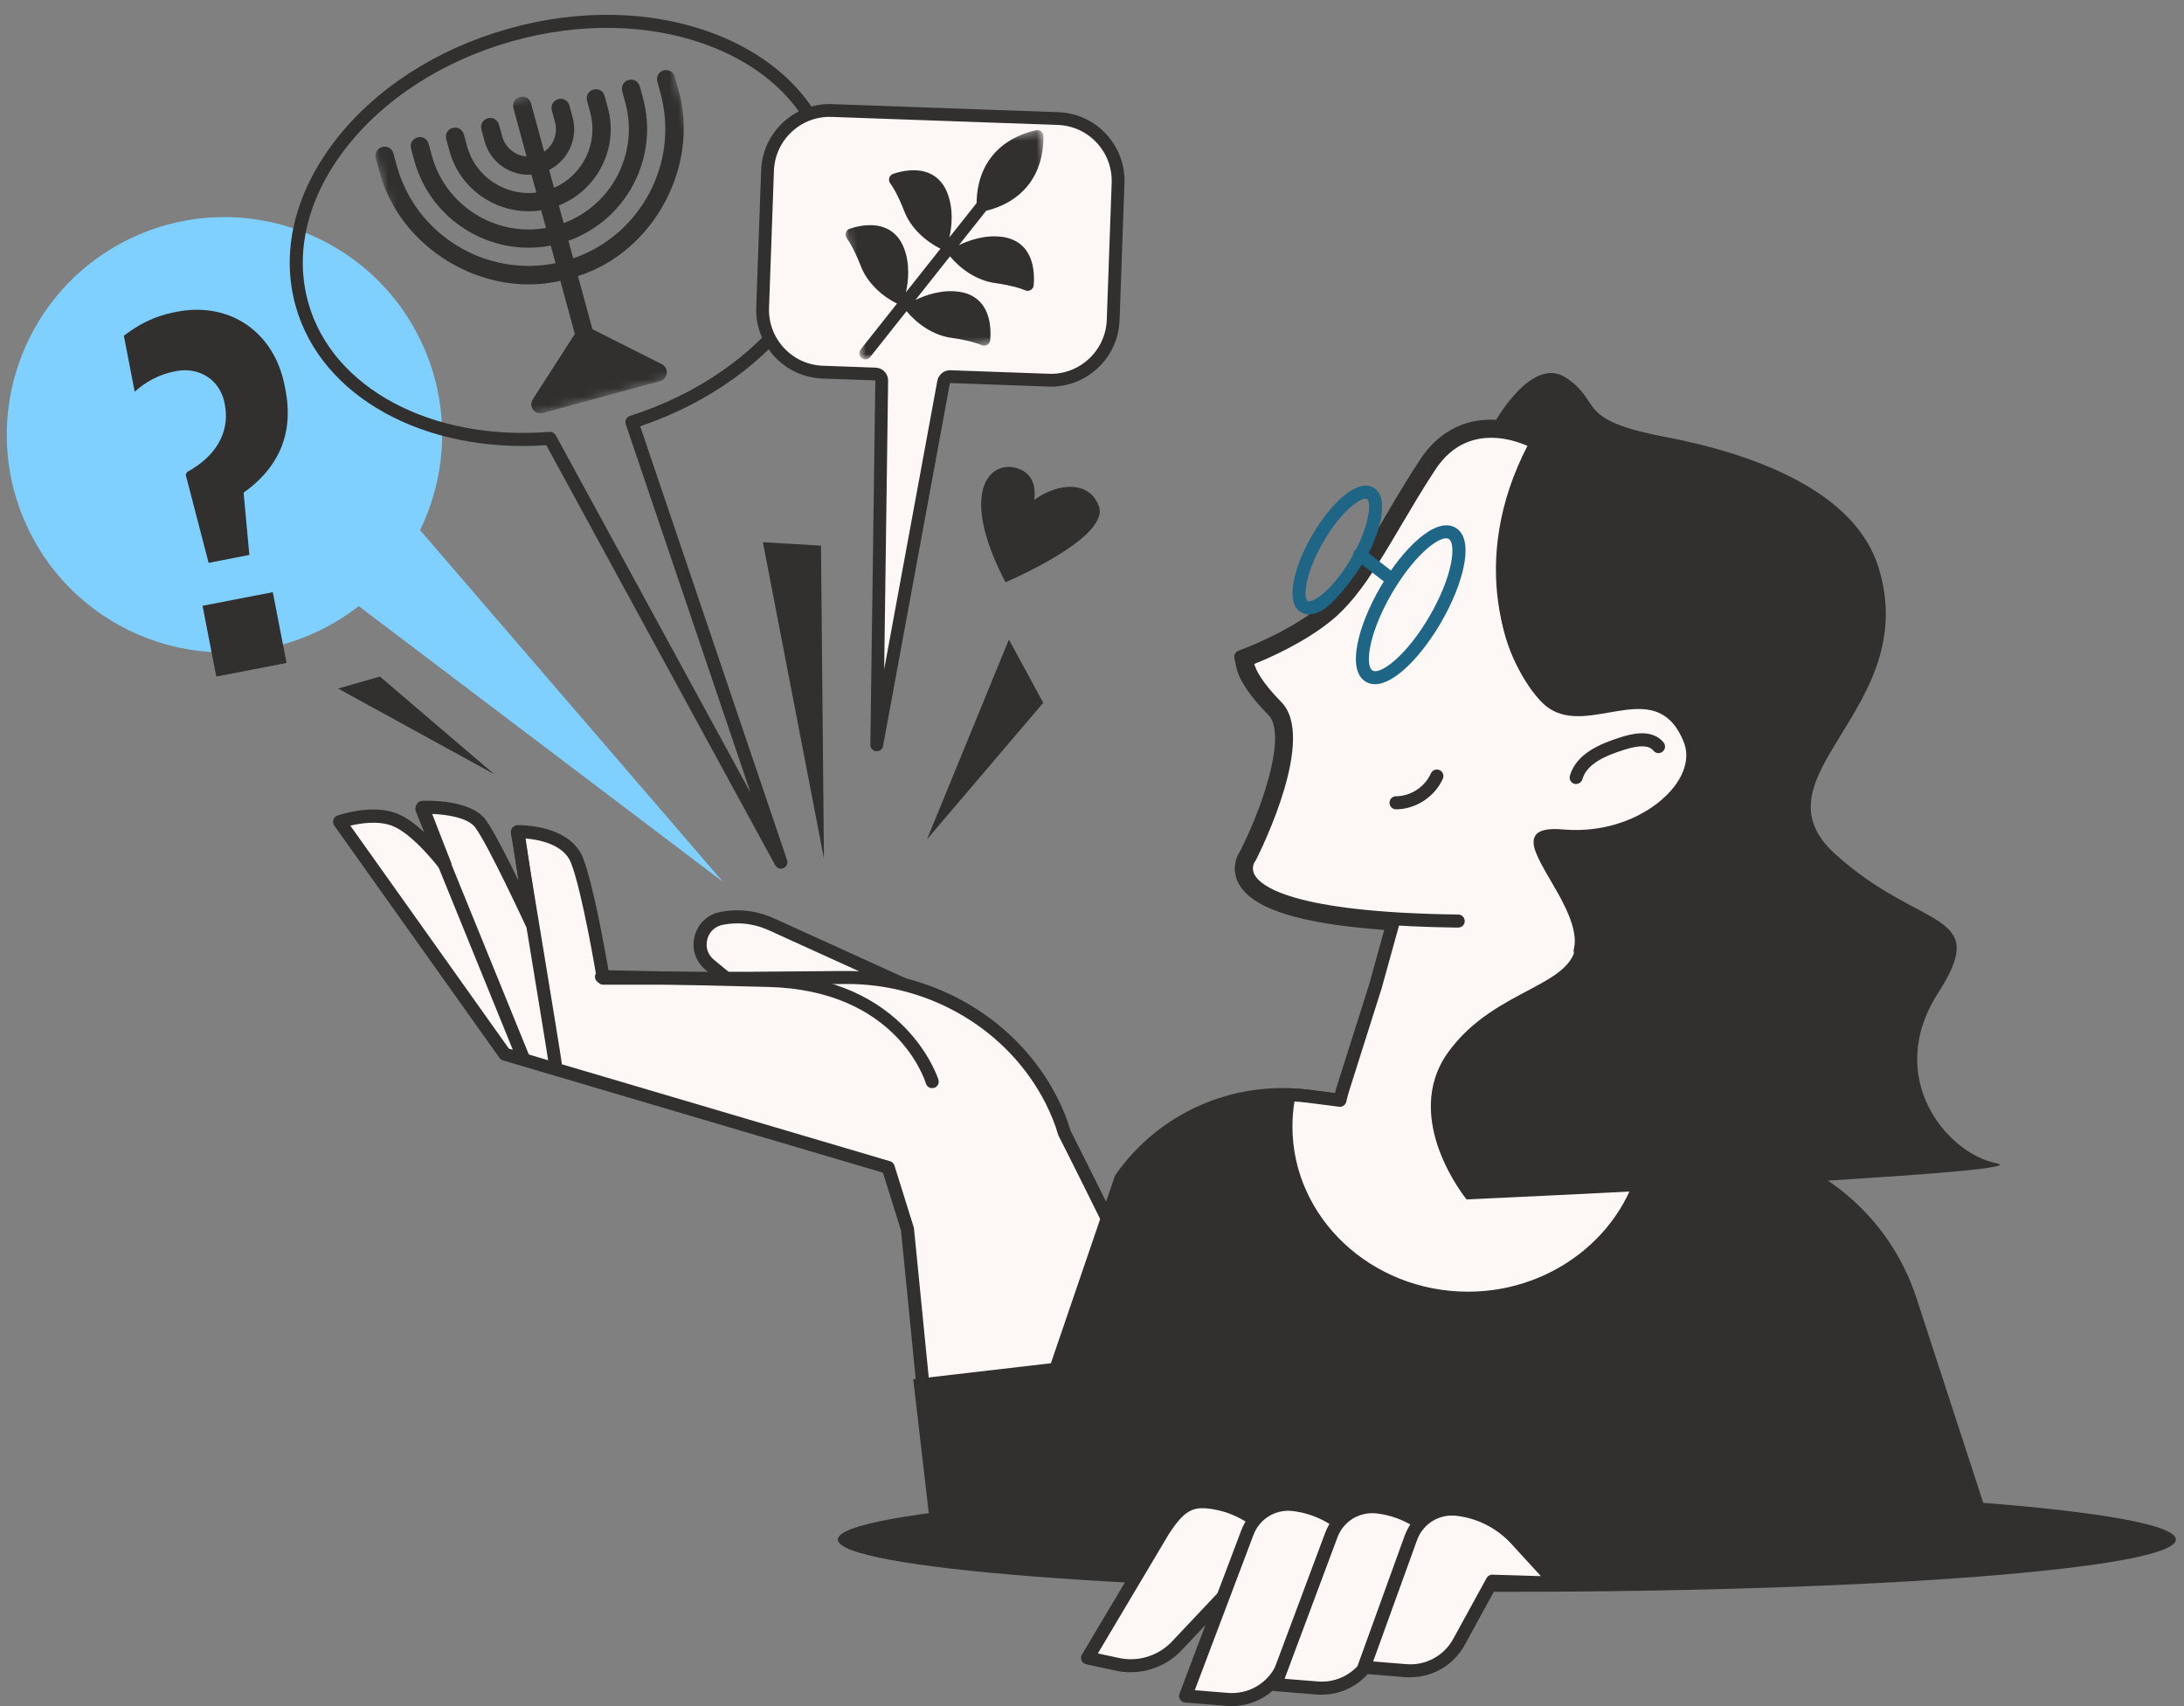 <svg width="256" height="200" viewBox="0 0 256 200" fill="none" xmlns="http://www.w3.org/2000/svg">
<rect x="0" y="0" width="256" height="200" fill="#808080" stroke="none"/>
<g clip-path="url(#clip0_2586_91782)">
<path d="M110.071 117.288L90.419 108.355C88.596 107.527 86.558 107.282 84.581 107.658C82 108.156 81.165 111.427 83.195 113.105L91.362 119.847L110.071 117.288Z" fill="#FDF8F6"/>
<path d="M91.362 120.613C91.185 120.613 91.009 120.552 90.871 120.437L82.704 113.695C81.532 112.73 81.042 111.22 81.417 109.749C81.792 108.278 82.949 107.19 84.436 106.907C86.573 106.493 88.749 106.754 90.733 107.658L110.385 116.591C110.699 116.729 110.875 117.058 110.829 117.403C110.783 117.74 110.515 118.008 110.178 118.054L91.469 120.613C91.469 120.613 91.4 120.613 91.362 120.613ZM86.42 108.248C85.853 108.248 85.294 108.301 84.727 108.409C83.815 108.585 83.133 109.228 82.903 110.125C82.674 111.029 82.965 111.917 83.685 112.507L91.599 119.035L107.343 116.882L90.105 109.044C88.933 108.516 87.684 108.24 86.427 108.24L86.42 108.248Z" fill="#31302F"/>
<path d="M176.625 186.6C219.937 186.6 255.047 183.856 255.047 180.471C255.047 177.086 219.937 174.342 176.625 174.342C133.314 174.342 98.204 177.086 98.204 180.471C98.204 183.856 133.314 186.6 176.625 186.6Z" fill="#31302F"/>
<path d="M117.862 68.255C117.862 68.255 130.174 63.045 128.802 59.33C127.094 54.702 119.708 58.089 119.256 61.452C118.804 64.808 123.769 56.863 119.609 55.032C116.36 53.607 112.07 57.162 117.862 68.263V68.255Z" fill="#31302F"/>
<path d="M36.855 74.197C49.685 68.374 55.366 53.252 49.543 40.422C43.72 27.591 28.599 21.91 15.768 27.733C2.937 33.556 -2.743 48.678 3.079 61.508C8.902 74.339 24.024 80.02 36.855 74.197Z" fill="#7FD0FF"/>
<path d="M41.845 53.561L84.734 103.367L31.227 62.862L41.845 53.561Z" fill="#7FD0FF"/>
<path d="M89.423 63.559L96.579 100.64L96.234 63.965L89.423 63.559Z" fill="#31302F"/>
<path d="M122.283 82.39L118.26 74.967L108.661 98.387L122.283 82.39Z" fill="#31302F"/>
<path d="M57.927 90.757L44.535 79.311L39.632 80.713L57.927 90.757Z" fill="#31302F"/>
<path d="M91.545 101.835C91.269 101.835 91.009 101.689 90.871 101.437L64.033 52.189C49.714 53.155 37.685 46.528 34.682 35.97C32.874 29.619 34.498 22.724 39.233 16.549C43.922 10.443 51.116 5.769 59.497 3.394C67.879 1.011 76.46 1.203 83.654 3.93C90.932 6.688 95.927 11.707 97.735 18.058C101.283 30.554 91.346 44.444 75.042 49.968L92.257 100.824C92.388 101.199 92.204 101.613 91.836 101.774C91.737 101.82 91.629 101.835 91.53 101.835H91.545ZM64.47 50.626C64.746 50.626 65.006 50.78 65.144 51.025L87.975 92.925L73.349 49.73C73.28 49.538 73.296 49.324 73.388 49.14C73.479 48.956 73.64 48.818 73.84 48.757C89.79 43.662 99.643 30.362 96.264 18.479C94.594 12.603 89.928 7.945 83.117 5.363C76.23 2.751 67.986 2.574 59.919 4.865C51.851 7.156 44.933 11.638 40.444 17.483C36.008 23.26 34.483 29.68 36.153 35.549C38.988 45.524 50.603 51.722 64.401 50.626C64.424 50.626 64.439 50.626 64.462 50.626H64.47Z" fill="#31302F"/>
<path d="M124.773 132.81C124.39 131.492 123.869 130.213 123.248 128.995C118.674 119.962 109.159 114.499 99.038 114.576L87.891 114.66H70.729C70.729 114.66 69.021 104.333 67.65 100.839C66.278 97.353 60.724 97.468 60.724 97.468L62.317 108.179C62.317 108.179 57.912 98.64 56.318 96.518C54.725 94.388 49.546 94.626 49.546 94.626L52.166 101.36C52.166 101.36 48.986 97.108 46.244 96.058C43.501 95.009 39.831 96.319 39.831 96.319L59.199 123.555L104.133 136.832L106.393 144.072L108.592 166.298H141.068C132.886 148.7 124.796 132.802 124.796 132.802L124.773 132.81Z" fill="#FDF8F6"/>
<path d="M141.045 167.079H108.569C108.178 167.079 107.849 166.78 107.803 166.39L105.612 144.241L103.497 137.468L58.954 124.306C58.793 124.26 58.647 124.153 58.548 124.015L39.18 96.779C39.042 96.579 39.004 96.334 39.073 96.104C39.142 95.874 39.318 95.691 39.548 95.614C39.709 95.553 43.524 94.212 46.496 95.353C47.653 95.798 48.864 96.74 49.906 97.729L48.81 94.917C48.718 94.687 48.749 94.427 48.879 94.22C49.017 94.013 49.239 93.883 49.484 93.875C50.059 93.852 55.123 93.691 56.908 96.074C57.782 97.238 59.421 100.456 60.777 103.237L59.942 97.598C59.911 97.384 59.973 97.162 60.111 96.993C60.256 96.825 60.463 96.725 60.678 96.725C60.931 96.725 66.784 96.633 68.339 100.579C69.542 103.635 70.951 111.58 71.358 113.917H87.876L99.023 113.825C99.099 113.825 99.168 113.825 99.245 113.825C109.68 113.825 119.348 119.632 123.93 128.665C124.589 129.96 125.11 131.262 125.485 132.542C126.052 133.668 133.905 149.152 141.743 165.999C141.85 166.237 141.834 166.512 141.697 166.735C141.559 166.957 141.314 167.087 141.053 167.087L141.045 167.079ZM109.266 165.547H139.85C131.936 148.592 124.175 133.316 124.091 133.162C124.068 133.116 124.052 133.078 124.037 133.032C123.685 131.822 123.187 130.581 122.566 129.347C118.214 120.766 109.013 115.25 99.046 115.35L87.891 115.434H70.722C70.346 115.434 70.025 115.166 69.963 114.798C69.948 114.698 68.255 104.501 66.922 101.13C66.064 98.947 63.099 98.418 61.605 98.288L63.06 108.079C63.114 108.454 62.884 108.815 62.524 108.929C62.156 109.037 61.766 108.861 61.612 108.516C61.566 108.424 57.222 99.031 55.698 96.993C54.824 95.829 52.319 95.476 50.657 95.415L52.871 101.107C53.009 101.467 52.871 101.866 52.526 102.057C52.189 102.241 51.767 102.157 51.538 101.85C51.507 101.812 48.458 97.759 45.953 96.802C44.328 96.181 42.267 96.503 41.065 96.786L59.651 122.927L104.332 136.127C104.577 136.196 104.769 136.388 104.845 136.633L107.106 143.873C107.121 143.927 107.128 143.973 107.136 144.026L109.266 165.562V165.547Z" fill="#31302F"/>
<path d="M116.345 179.851L118.382 180.287C126.511 182.026 134.808 182.846 143.113 182.724L234.169 181.383L224.638 152.155C221.466 142.425 212.97 135.392 202.818 134.089L153.28 127.746C144.469 126.619 135.758 130.496 130.702 137.797L116.337 179.843L116.345 179.851Z" fill="#31302F"/>
<path d="M198.084 86.696C197.624 85.547 197.065 84.65 196.376 83.961C194.169 81.77 191.258 82.275 188.446 82.773C185.749 83.241 183.206 83.693 181.321 81.823C177.069 77.51 172.886 65.742 179.781 52.534L180.402 51.347L179.161 50.849C178.984 50.78 178.793 50.711 178.586 50.642L178.509 50.619L178.433 50.603C177.575 50.427 176.395 50.205 175.207 49.998L175.115 49.983H175.023C171.752 49.899 169.009 51.4 167.094 54.327C165.569 56.648 164.259 58.87 162.987 61.038C160.39 65.451 158.145 69.259 155.318 71.611C152.108 74.277 147.68 76.131 146.393 76.637L145.443 77.012L145.65 78.008C145.849 78.974 146.63 80.667 149.22 83.294C152.001 86.114 148.362 95.537 146.033 100.157C145.565 100.793 145.228 101.927 145.788 103.084C145.972 103.467 146.24 103.835 146.584 104.179C148.791 106.371 154.376 107.757 163.24 108.324L161.202 115.687L157.395 127.7C157.257 128.129 157.149 128.558 157.058 128.987L153.28 128.504C152.545 128.412 151.817 128.366 151.089 128.336C150.852 129.546 150.714 130.787 150.714 132.067C150.714 143.183 160.275 152.193 172.066 152.193C183.857 152.193 192.499 144.018 193.349 133.637L185.634 132.649L192.009 112.515L185.213 111.45C185.328 110.967 185.382 110.446 185.328 109.864C185.129 107.497 183.658 104.984 182.371 102.762C181.352 101.008 180.187 99.023 180.609 98.364C180.716 98.196 181.175 97.82 183.098 97.989C189.45 98.548 194.621 95.675 196.935 92.565C198.398 90.596 198.804 88.512 198.076 86.696H198.084Z" fill="#FDF8F6"/>
<path d="M172.073 152.944C159.876 152.944 149.955 143.574 149.955 132.051C149.955 130.772 150.085 129.462 150.338 128.175C150.415 127.807 150.759 127.539 151.12 127.562C151.985 127.592 152.698 127.646 153.38 127.73L156.475 128.129C156.536 127.891 156.597 127.669 156.666 127.455L160.474 115.442L162.259 109.006C153.64 108.385 148.338 106.976 146.048 104.708C145.642 104.302 145.32 103.858 145.098 103.398C144.416 101.973 144.814 100.555 145.381 99.743C148.492 93.538 150.706 85.869 148.676 83.815C146.492 81.601 145.22 79.694 144.898 78.146L144.692 77.15C144.615 76.782 144.814 76.422 145.159 76.284L146.109 75.909C147.365 75.418 151.694 73.603 154.82 71.006C157.547 68.738 159.762 64.984 162.32 60.632C163.585 58.479 164.902 56.25 166.45 53.89C168.518 50.734 171.499 49.102 175.038 49.201H175.123C175.161 49.201 175.207 49.201 175.245 49.217L175.337 49.232C176.525 49.439 177.712 49.661 178.578 49.837L178.654 49.852C178.654 49.852 178.716 49.868 178.746 49.876L178.823 49.898C179.038 49.975 179.244 50.044 179.428 50.121L180.669 50.619C180.869 50.695 181.029 50.864 181.106 51.063C181.183 51.27 181.167 51.492 181.068 51.684L180.447 52.871C173.744 65.719 177.75 77.112 181.849 81.272C183.443 82.858 185.688 82.467 188.292 82.007C191.165 81.502 194.406 80.935 196.896 83.409C197.662 84.175 198.283 85.148 198.781 86.405C199.608 88.481 199.172 90.826 197.54 93.017C195.103 96.296 189.664 99.337 183.021 98.747C181.957 98.656 181.466 98.747 181.282 98.809C181.344 99.483 182.432 101.337 183.029 102.371C184.362 104.662 185.871 107.259 186.094 109.795C186.124 110.14 186.124 110.477 186.094 110.806L192.123 111.749C192.345 111.779 192.537 111.91 192.659 112.101C192.774 112.293 192.805 112.523 192.736 112.737L186.638 131.998L193.441 132.871C193.847 132.925 194.138 133.285 194.107 133.691C193.226 144.493 183.542 152.952 172.066 152.952L172.073 152.944ZM151.732 129.125C151.572 130.105 151.495 131.086 151.495 132.059C151.495 142.731 160.727 151.419 172.081 151.419C182.508 151.419 191.342 143.957 192.522 134.296L185.55 133.4C185.328 133.369 185.121 133.247 184.998 133.055C184.875 132.863 184.845 132.626 184.914 132.411L191.02 113.128L185.105 112.201C184.891 112.17 184.707 112.048 184.584 111.871C184.462 111.695 184.423 111.473 184.477 111.266C184.584 110.837 184.615 110.4 184.577 109.925C184.393 107.734 182.975 105.298 181.719 103.153C180.217 100.578 179.336 98.954 179.965 97.958C180.378 97.315 181.428 97.077 183.167 97.23C189.219 97.767 194.13 95.047 196.322 92.113C197.616 90.366 197.992 88.55 197.364 86.987C196.942 85.938 196.444 85.126 195.824 84.513C193.901 82.597 191.311 83.057 188.568 83.532C185.795 84.015 182.937 84.52 180.769 82.367C176.356 77.893 172.012 65.75 179.091 52.174L179.321 51.737L178.861 51.553C178.693 51.484 178.517 51.423 178.325 51.354L178.271 51.339C177.421 51.163 176.249 50.948 175.069 50.741H175.008C172.027 50.642 169.499 52.044 167.737 54.733C166.205 57.062 164.902 59.276 163.646 61.413C161.01 65.888 158.735 69.749 155.801 72.185C152.499 74.928 147.978 76.821 146.668 77.334L146.323 77.472L146.4 77.84C146.546 78.544 147.174 80.123 149.763 82.743C153.548 86.581 147.427 99.077 146.722 100.487C146.707 100.525 146.684 100.563 146.653 100.594C146.316 101.053 146.071 101.889 146.477 102.731C146.622 103.038 146.844 103.337 147.128 103.62C148.545 105.03 152.506 106.853 163.293 107.543C163.523 107.558 163.738 107.673 163.868 107.864C163.998 108.056 164.044 108.293 163.983 108.516L161.945 115.878L158.13 127.922C158.015 128.29 157.907 128.688 157.808 129.14C157.724 129.531 157.356 129.791 156.965 129.738L153.188 129.255C152.736 129.194 152.261 129.155 151.732 129.125Z" fill="#31302F"/>
<path d="M109.265 127.562C108.936 127.562 108.629 127.347 108.53 127.01C108.384 126.543 105.044 116.07 90.028 115.694C74.406 115.304 70.537 115.273 70.499 115.265C70.078 115.265 69.733 114.913 69.74 114.492C69.74 114.07 70.07 113.718 70.514 113.733C70.552 113.733 74.421 113.771 90.066 114.162C106.254 114.568 109.963 126.459 110.001 126.574C110.123 126.98 109.894 127.409 109.488 127.524C109.419 127.547 109.342 127.554 109.273 127.554L109.265 127.562Z" fill="#31302F"/>
<path d="M65.083 125.455C64.707 125.455 64.378 125.172 64.324 124.789C64.11 123.141 59.927 97.92 59.888 97.667C59.819 97.246 60.103 96.855 60.517 96.786C60.93 96.717 61.329 97.001 61.398 97.414C61.574 98.456 65.627 122.919 65.841 124.589C65.895 125.011 65.604 125.394 65.182 125.447C65.152 125.447 65.113 125.447 65.083 125.447V125.455Z" fill="#31302F"/>
<path d="M61.405 124.965C61.106 124.965 60.815 124.781 60.692 124.49L48.741 95.124C48.58 94.733 48.771 94.289 49.162 94.128C49.553 93.967 49.997 94.159 50.158 94.549L62.11 123.915C62.271 124.306 62.079 124.75 61.688 124.911C61.596 124.95 61.497 124.965 61.397 124.965H61.405Z" fill="#31302F"/>
<path d="M184.753 91.913C184.684 91.913 184.608 91.906 184.539 91.883C184.133 91.768 183.895 91.339 184.018 90.933C184.761 88.374 187.473 87.209 190.032 86.405C190.921 86.129 193.617 85.286 195.004 87.049C195.265 87.378 195.211 87.861 194.874 88.121C194.544 88.382 194.062 88.328 193.801 87.991C193.311 87.37 192.192 87.324 190.484 87.861C188.208 88.573 186.025 89.493 185.481 91.347C185.381 91.684 185.075 91.898 184.745 91.898L184.753 91.913Z" fill="#31302F"/>
<path d="M153.426 72.025C153.051 72.025 152.744 71.925 152.514 71.787C150.568 70.661 151.687 66.394 153.794 62.755C155.901 59.123 159.057 56.035 160.996 57.162C162.942 58.288 161.823 62.563 159.716 66.194C158.643 68.041 157.379 69.642 156.154 70.699C154.989 71.711 154.093 72.025 153.426 72.025ZM160.068 58.449C159.348 58.449 157.218 59.904 155.119 63.521C152.828 67.474 152.79 70.171 153.281 70.462C153.472 70.569 154.131 70.424 155.15 69.542C156.253 68.592 157.402 67.129 158.391 65.428C160.681 61.475 160.72 58.778 160.229 58.487C160.191 58.464 160.137 58.449 160.068 58.449Z" fill="#1E6586"/>
<path d="M170.924 108.738C155.808 108.554 147.296 106.654 145.626 103.099C145.013 101.797 145.481 100.609 145.894 100.05C147.771 96.311 151.909 86.229 149.105 83.379C145.174 79.395 145.389 77.487 145.473 77.142C145.534 76.897 145.711 76.69 145.956 76.606C146.009 76.583 151.495 74.553 155.218 71.458C158.03 69.121 160.267 65.321 162.857 60.923C164.128 58.77 165.439 56.533 166.971 54.204C172.043 46.482 180.501 51.27 180.585 51.316C180.953 51.531 181.075 51.998 180.861 52.366C180.646 52.733 180.179 52.856 179.811 52.649C179.512 52.48 172.518 48.55 168.243 55.055C166.733 57.353 165.431 59.567 164.167 61.705C161.501 66.225 159.202 70.132 156.191 72.638C152.928 75.35 148.545 77.227 147.021 77.832C147.182 78.437 147.802 79.877 150.192 82.299C154.291 86.451 147.963 99.337 147.227 100.801C147.204 100.847 147.174 100.893 147.136 100.939C147.09 101 146.622 101.651 147.021 102.471C147.672 103.812 151.303 106.96 170.932 107.206C171.353 107.206 171.69 107.558 171.69 107.979C171.69 108.401 171.345 108.738 170.924 108.738Z" fill="#31302F"/>
<path d="M161.172 80.207C160.796 80.207 160.444 80.123 160.114 79.931C157.778 78.575 159.195 73.319 161.8 68.83C164.405 64.34 168.266 60.502 170.603 61.858C171.369 62.302 172.158 63.428 171.591 66.309C171.208 68.293 170.25 70.653 168.917 72.959C166.672 76.828 163.501 80.207 161.172 80.207ZM169.515 63.099C168.335 63.099 165.6 65.336 163.125 69.596C160.398 74.3 159.976 78.077 160.888 78.606C161.792 79.134 164.864 76.897 167.592 72.185C168.848 70.017 169.737 67.826 170.089 66.01C170.411 64.348 170.197 63.39 169.829 63.183C169.745 63.13 169.637 63.107 169.507 63.107L169.515 63.099Z" fill="#1E6586"/>
<path d="M162.957 68.539C162.796 68.539 162.627 68.485 162.489 68.378L158.912 65.612C158.574 65.352 158.513 64.869 158.774 64.54C159.034 64.202 159.517 64.141 159.846 64.402L163.424 67.167C163.761 67.428 163.822 67.91 163.562 68.24C163.409 68.431 163.187 68.539 162.957 68.539Z" fill="#1E6586"/>
<path d="M163.639 94.871C163.217 94.871 162.873 94.526 162.873 94.105C162.873 93.683 163.217 93.339 163.639 93.339C165.355 93.339 167.033 92.235 167.722 90.665C167.891 90.274 168.343 90.106 168.734 90.274C169.124 90.443 169.293 90.895 169.124 91.285C168.197 93.392 165.945 94.871 163.639 94.871Z" fill="#31302F"/>
<path d="M171.905 140.602C171.905 140.602 164.136 131.124 169.76 123.333C175.383 115.541 185.228 115.725 184.73 109.91C184.232 104.095 175.268 96.687 183.152 97.384C192.154 98.18 199.417 91.707 197.509 86.918C194.1 78.376 185.596 87.026 180.877 82.245C171.476 72.714 176.831 56.349 179.62 51.531C179.712 51.377 174.625 50.496 174.625 50.496C174.625 50.496 179.291 41.387 183.604 44.306C187.925 47.225 184.508 49.178 195.142 51.209C205.784 53.231 217.483 57.629 220.218 66.585C225.289 83.21 205.048 90.948 215.085 100.088C225.121 109.228 233.479 106.616 227.166 116.422C220.854 126.236 228.094 135.2 234.046 136.372C239.999 137.545 171.897 140.602 171.897 140.602H171.905Z" fill="#31302F"/>
<path d="M21.758 55.668L21.941 55.323C25.136 53.591 27.013 50.81 26.354 47.409L26.331 47.286C25.803 44.543 23.389 42.965 20.585 43.509C18.555 43.9 17 44.819 15.789 45.922L14.518 39.357C16.195 38.1 17.858 37.104 20.723 36.545C27.052 35.319 32.162 39.035 33.357 45.179L33.464 45.715C34.606 51.622 31.924 55.361 28.553 57.752L29.227 65.053L24.454 65.98L21.773 55.668H21.758ZM23.742 71.013L31.978 69.42L33.587 77.717L25.351 79.311L23.742 71.013Z" fill="#31302F"/>
<path d="M92.289 14.909C93.653 13.637 95.407 12.948 97.261 12.948L97.269 12.956H97.537L124.015 13.898C125.968 13.967 127.769 14.794 129.102 16.219C130.427 17.652 131.124 19.506 131.055 21.46L130.481 37.526C130.335 41.548 126.934 44.72 122.919 44.566L111.389 44.153C111.006 44.137 110.676 44.406 110.607 44.781L102.77 87.317L103.352 44.62C103.36 44.206 103.03 43.861 102.616 43.846L96.434 43.624C94.48 43.555 92.68 42.728 91.347 41.303C90.021 39.87 89.324 38.016 89.393 36.062L89.968 19.996C90.036 18.043 90.864 16.242 92.289 14.909Z" fill="#FDF8F6" stroke="#31302F" stroke-width="1.5" stroke-linejoin="round"/>
<path d="M140.11 157.84L107.044 161.683L109.23 180.488L142.296 176.644L140.11 157.84Z" fill="#31302F"/>
<path d="M145.895 184.517L153.372 184.731L148.691 179.621C146.883 177.644 144.424 176.388 141.765 176.089C139.398 175.813 138.157 176.633 136.349 179.445L127.484 194.354L131.016 195.112C133.537 195.649 136.157 194.837 137.927 192.96L145.895 184.517Z" fill="#FDF8F6"/>
<path d="M132.541 196.032C131.982 196.032 131.415 195.97 130.855 195.855L127.324 195.097C127.078 195.043 126.879 194.882 126.78 194.653C126.68 194.423 126.695 194.17 126.826 193.955L135.69 179.046C137.452 176.296 138.885 174.978 141.857 175.323C144.7 175.652 147.327 176.993 149.258 179.1L153.939 184.21C154.146 184.44 154.2 184.769 154.069 185.045C153.939 185.329 153.656 185.513 153.349 185.49L146.216 185.283L138.486 193.473C136.939 195.112 134.763 196.024 132.541 196.024V196.032ZM128.687 193.825L131.177 194.361C133.422 194.844 135.789 194.101 137.368 192.431L145.335 183.988C145.489 183.827 145.703 183.735 145.918 183.75L151.587 183.919L148.132 180.142C146.446 178.303 144.156 177.139 141.681 176.848C139.873 176.641 138.823 177.008 136.992 179.858L128.687 193.825Z" fill="#31302F"/>
<path d="M155.732 184.8L163.209 185.015L158.528 179.905C156.72 177.928 154.261 176.671 151.602 176.365C149.235 176.089 146.99 177.484 146.186 179.721L138.969 198.805L143.887 199.204C146.431 199.41 148.86 198.1 150.085 195.863L155.724 184.792L155.732 184.8Z" fill="#FDF8F6"/>
<path d="M144.408 200C144.217 200 144.025 199.993 143.826 199.977L138.907 199.579C138.67 199.564 138.448 199.426 138.325 199.226C138.195 199.02 138.172 198.774 138.256 198.545L145.473 179.46C146.408 176.886 148.967 175.292 151.694 175.614C154.537 175.944 157.164 177.284 159.095 179.391L163.776 184.501C163.983 184.731 164.037 185.061 163.906 185.336C163.776 185.62 163.493 185.788 163.186 185.781L156.191 185.574L150.767 196.208C149.48 198.56 147.028 199.993 144.401 199.993L144.408 200ZM140.049 198.139L143.949 198.453C146.186 198.629 148.339 197.48 149.419 195.503L155.05 184.455C155.188 184.195 155.456 184.019 155.755 184.034L161.424 184.203L157.969 180.425C156.283 178.587 153.993 177.422 151.518 177.131C149.495 176.894 147.595 178.073 146.906 179.989L140.049 198.131V198.139Z" fill="#31302F"/>
<path d="M165.569 185.091L173.047 185.306L168.366 180.195C166.557 178.219 164.098 176.962 161.44 176.664C159.072 176.388 156.828 177.782 156.023 180.019L149.496 197.487L154.414 197.886C156.958 198.092 159.386 196.782 160.612 194.545L165.569 185.099V185.091Z" fill="#FDF8F6"/>
<path d="M154.935 198.667C154.744 198.667 154.552 198.659 154.353 198.644L149.434 198.246C149.197 198.23 148.975 198.092 148.852 197.893C148.722 197.694 148.699 197.441 148.783 197.211L155.311 179.743C156.245 177.162 158.804 175.576 161.532 175.897C164.374 176.227 167.002 177.568 168.932 179.675L173.614 184.785C173.82 185.015 173.874 185.344 173.744 185.62C173.614 185.903 173.338 186.079 173.024 186.064L166.021 185.857L161.286 194.882C160.007 197.227 157.555 198.659 154.927 198.659L154.935 198.667ZM150.576 196.798L154.483 197.112C156.72 197.296 158.873 196.139 159.953 194.162L164.903 184.731C165.04 184.471 165.309 184.302 165.6 184.317L171.269 184.486L167.814 180.709C166.128 178.87 163.838 177.698 161.363 177.414C159.333 177.177 157.44 178.357 156.751 180.272L150.576 196.798Z" fill="#31302F"/>
<path d="M174.924 185.359L182.402 185.574L177.721 180.464C175.913 178.487 173.453 177.231 170.795 176.924C168.427 176.648 166.183 178.043 165.378 180.28L159.893 195.442L164.811 195.84C167.355 196.047 169.783 194.737 171.009 192.5L174.924 185.359Z" fill="#FDF8F6"/>
<path d="M165.324 196.629C165.133 196.629 164.941 196.622 164.742 196.606L159.823 196.208C159.586 196.193 159.371 196.062 159.241 195.855C159.111 195.656 159.08 195.403 159.164 195.181L164.65 180.019C165.585 177.437 168.151 175.852 170.879 176.166C173.721 176.495 176.349 177.836 178.279 179.943L182.961 185.053C183.167 185.283 183.221 185.612 183.091 185.888C182.961 186.171 182.677 186.348 182.371 186.332L175.36 186.125L171.675 192.852C170.396 195.181 167.952 196.614 165.324 196.614V196.629ZM160.949 194.767L164.864 195.082C167.102 195.265 169.254 194.109 170.335 192.132L174.25 184.992C174.387 184.739 174.656 184.578 174.947 184.593L180.616 184.762L177.161 180.985C175.475 179.146 173.185 177.974 170.71 177.69C168.687 177.453 166.787 178.633 166.098 180.548L160.957 194.767H160.949Z" fill="#31302F"/>
<mask id="mask0_2586_91782" style="mask-type:luminance" maskUnits="userSpaceOnUse" x="97" y="15" width="29" height="28">
<path d="M122.223 15.172L97.999 17.988L100.815 42.211L125.038 39.395L122.223 15.172Z" fill="white"/>
</mask>
<g mask="url(#mask0_2586_91782)">
<path d="M122.045 15.399C121.876 15.261 121.654 15.216 121.439 15.261C117.21 16.219 114.521 19.23 114.475 23.804L111.28 27.834C111.564 26.577 111.801 24.532 111.035 22.593C110.445 21.107 109.327 20.211 107.802 20.004C106.561 19.835 105.32 20.165 104.692 20.379C104.477 20.448 104.301 20.625 104.24 20.847C104.171 21.061 104.217 21.306 104.347 21.49C104.692 21.95 105.243 22.862 105.94 24.616C106.729 26.799 108.622 28.355 110.238 29.152L106.186 34.269C106.469 33.013 106.706 30.967 105.94 29.029C105.35 27.543 104.232 26.646 102.707 26.439C101.466 26.271 100.225 26.6 99.597 26.815C99.382 26.884 99.206 27.06 99.145 27.282C99.076 27.497 99.122 27.742 99.252 27.926C99.597 28.385 100.148 29.297 100.846 31.052C101.635 33.235 103.527 34.79 105.144 35.587L100.876 40.973C100.631 41.279 100.685 41.731 100.991 41.977C101.298 42.222 101.75 42.168 101.995 41.862L106.262 36.476C107.411 37.87 109.35 39.349 111.663 39.625C113.525 39.901 114.544 40.23 115.073 40.46C115.28 40.552 115.525 40.536 115.724 40.421C115.923 40.306 116.053 40.1 116.069 39.87C116.13 39.211 116.161 37.931 115.716 36.759C115.165 35.319 114.038 34.438 112.46 34.208C110.399 33.902 108.461 34.606 107.304 35.166L111.357 30.048C112.506 31.442 114.444 32.921 116.758 33.197C118.62 33.473 119.639 33.802 120.167 34.032C120.374 34.124 120.62 34.108 120.819 33.993C121.018 33.879 121.148 33.672 121.163 33.442C121.225 32.783 121.255 31.504 120.811 30.331C120.259 28.891 119.133 28.01 117.555 27.78C115.494 27.474 113.556 28.179 112.399 28.738L115.594 24.708C120.045 23.612 122.351 20.295 122.313 15.974C122.313 15.752 122.213 15.553 122.045 15.415V15.399Z" fill="#31302F"/>
</g>
<mask id="mask1_2586_91782" style="mask-type:luminance" maskUnits="userSpaceOnUse" x="43" y="6" width="46" height="46">
<path d="M78.529 6.582L43.349 16.154L52.921 51.335L88.101 41.762L78.529 6.582Z" fill="white"/>
</mask>
<g mask="url(#mask1_2586_91782)">
<path d="M77.802 8.245C77.232 8.398 76.899 8.988 77.051 9.558L77.424 10.933C79.647 19.115 75.09 27.564 67.192 30.288L66.63 28.224C73.394 25.813 77.278 18.536 75.367 11.496L74.994 10.121C74.57 8.765 72.608 9.301 72.931 10.682L73.303 12.058C74.908 17.963 71.697 24.062 66.069 26.154L65.509 24.083C70.001 22.305 72.546 17.386 71.246 12.621L70.874 11.245C70.449 9.889 68.488 10.425 68.81 11.807L69.182 13.182C70.169 16.812 68.298 20.553 64.941 22.011L64.371 19.918C66.587 18.8 67.8 16.233 67.118 13.744L66.746 12.368C66.322 11.013 64.36 11.549 64.682 12.93L65.055 14.306C65.417 15.652 64.872 17.033 63.786 17.78L62.246 12.116C61.822 10.76 59.86 11.297 60.182 12.678L61.722 18.342C60.409 18.242 59.234 17.331 58.863 15.991L58.491 14.615C58.067 13.259 56.105 13.796 56.427 15.177L56.799 16.552C57.474 19.04 59.818 20.644 62.3 20.479L62.871 22.572C59.244 23.021 55.729 20.745 54.742 17.115L54.37 15.74C53.946 14.384 51.984 14.92 52.306 16.301L52.678 17.677C53.979 22.442 58.664 25.396 63.437 24.65L63.998 26.721C58.084 27.772 52.221 24.137 50.616 18.232L50.244 16.856C49.819 15.5 47.858 16.037 48.18 17.418L48.552 18.793C50.471 25.834 57.505 30.141 64.558 28.792L65.12 30.855C56.925 32.51 48.712 27.537 46.488 19.355L46.116 17.98C45.692 16.624 43.73 17.16 44.052 18.541L44.424 19.917C46.698 29.002 56.574 35.028 65.682 32.919L67.38 39.155L62.449 46.808C61.916 47.632 62.686 48.673 63.629 48.42L77.374 44.675C78.318 44.415 78.45 43.128 77.575 42.693L69.444 38.593L67.745 32.358C76.656 29.559 82.119 19.361 79.48 10.377L79.107 9.002C78.955 8.432 78.365 8.098 77.794 8.251L77.802 8.245Z" fill="#31302F"/>
</g>
</g>
<defs>
<clipPath id="clip0_2586_91782">
<rect width="254.242" height="200" fill="white" transform="translate(0.804 0)"/>
</clipPath>
</defs>
</svg>
